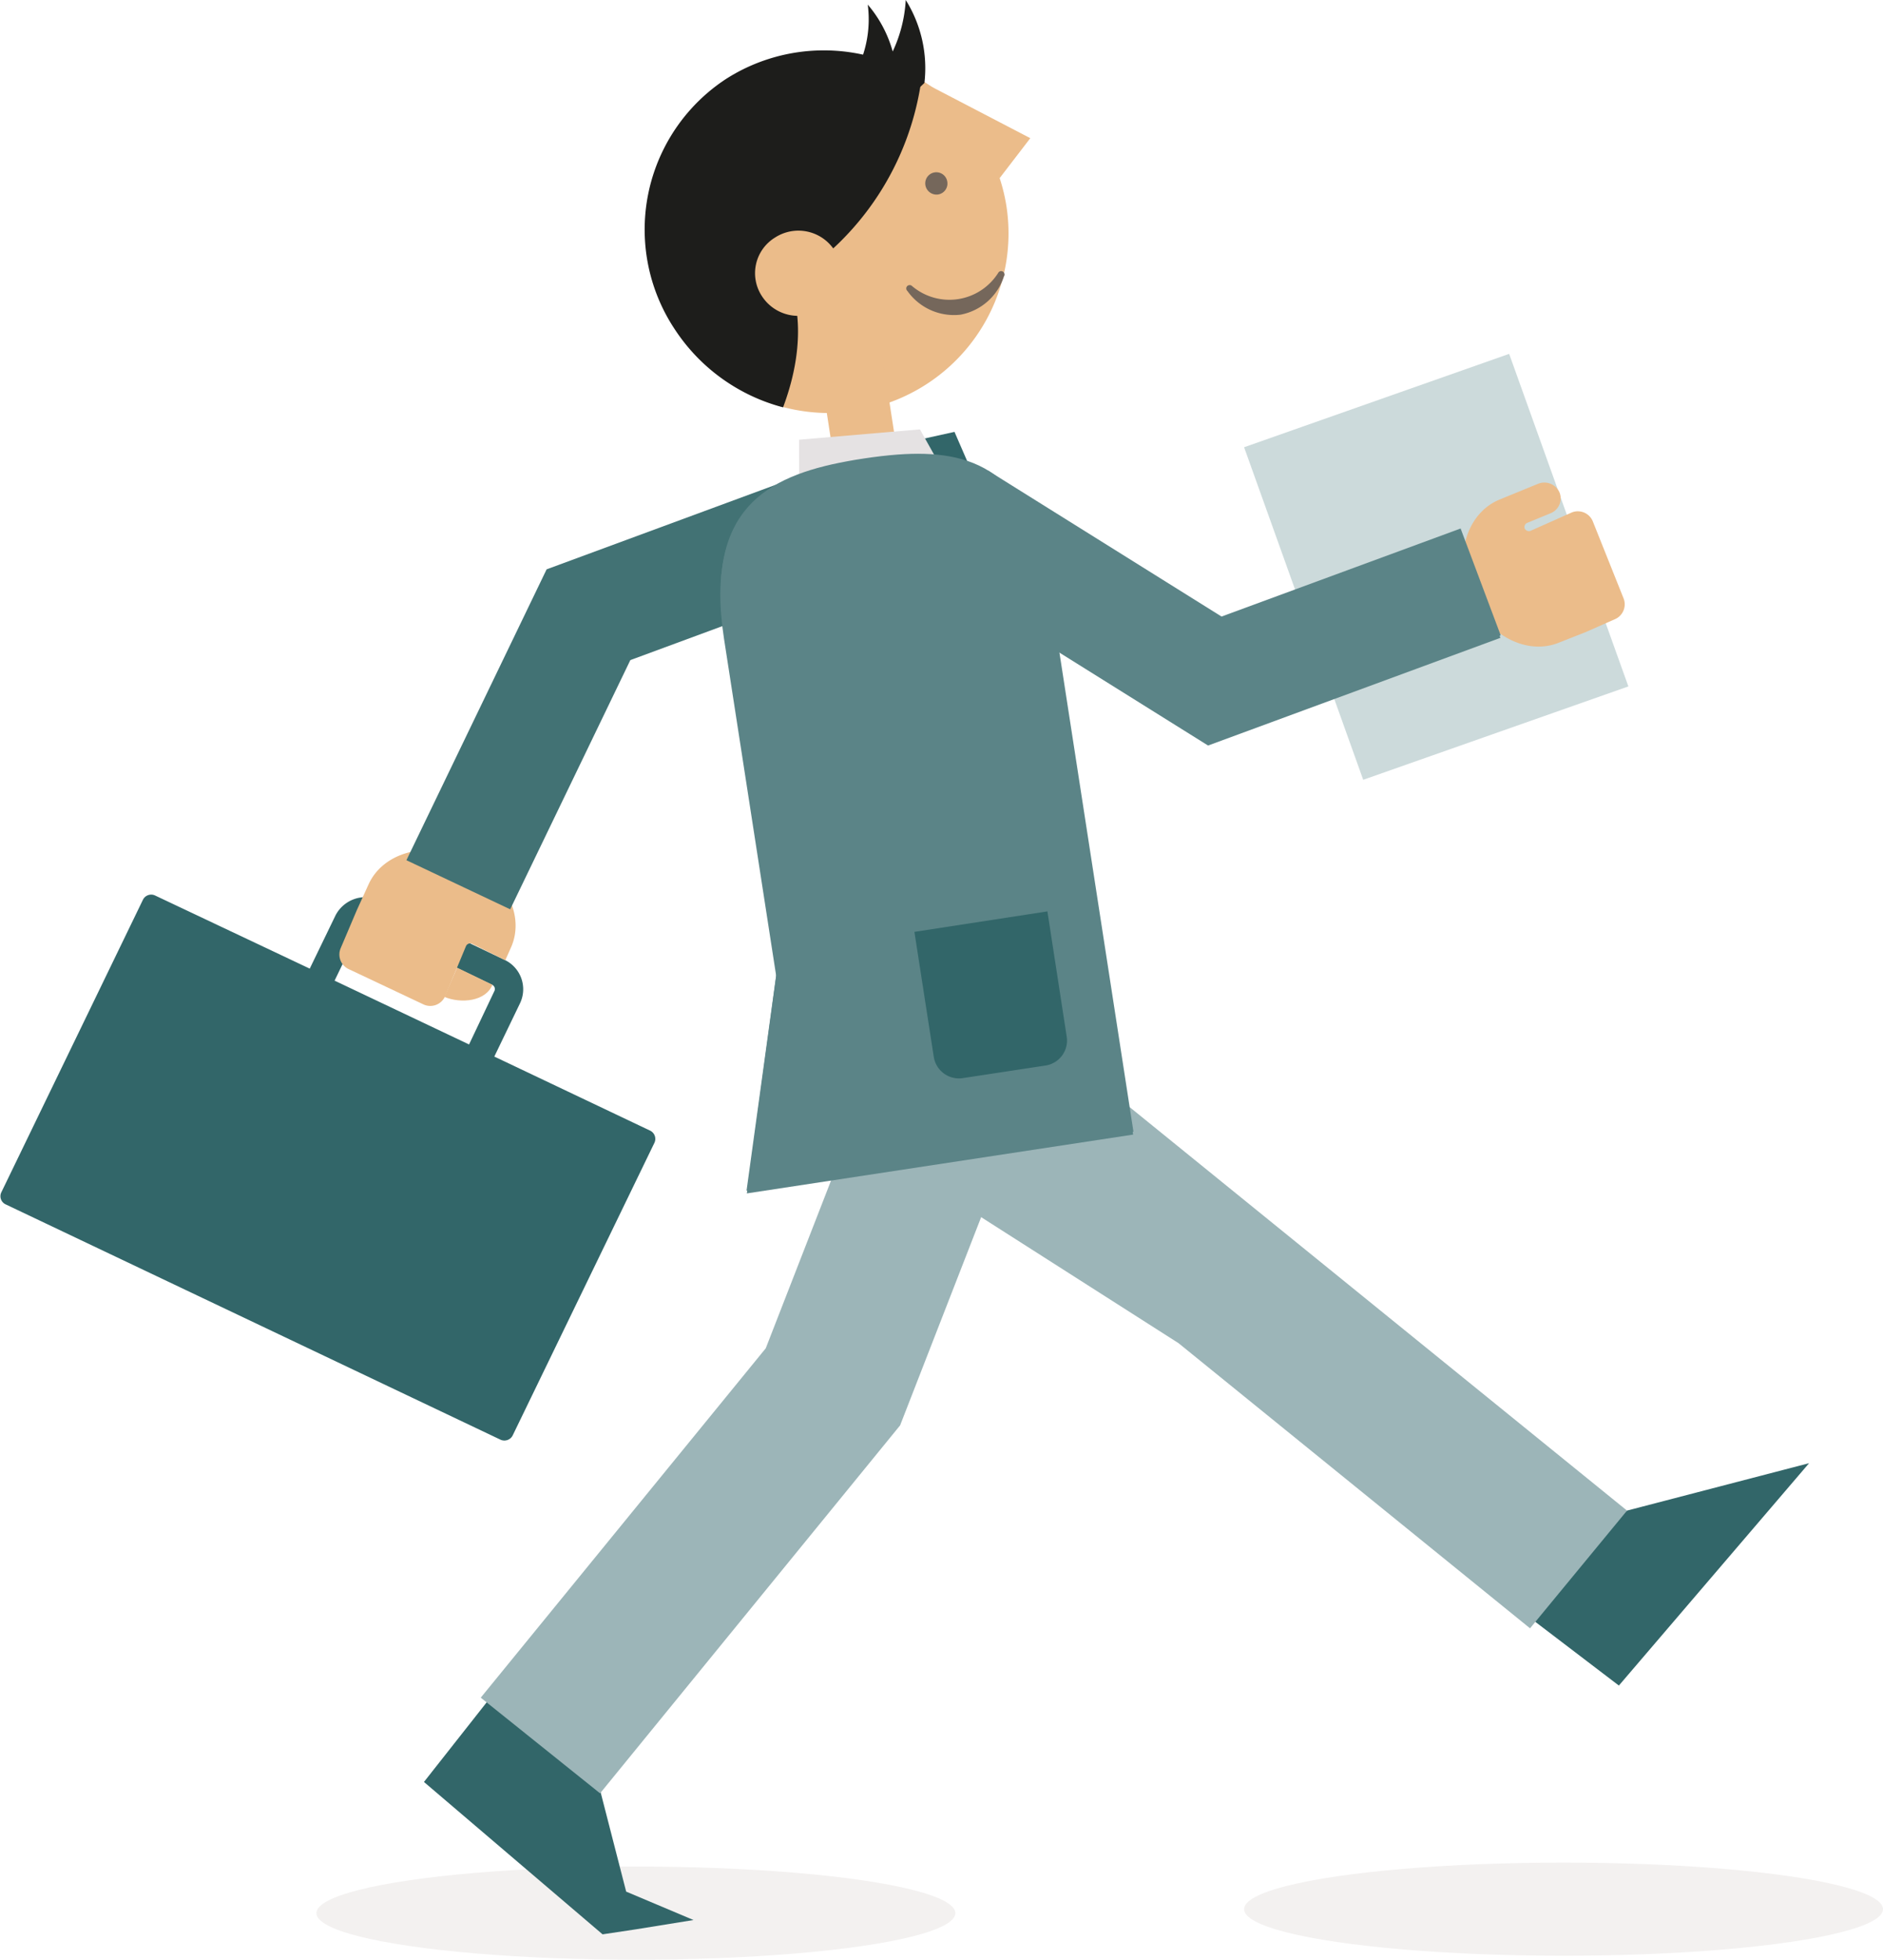 <svg xmlns="http://www.w3.org/2000/svg" viewBox="0 0 180.37 187.63"><defs><style>.cls-1{fill:#e1dad8;opacity:0.38;}.cls-2{fill:#326669;}.cls-3{fill:#ebbc8a;}.cls-4{fill:#9cb5b8;}.cls-5{fill:#1d1d1b;}.cls-6{fill:#e5e2e3;}.cls-7{fill:#427274;}.cls-8{fill:#5b8487;}.cls-9{fill:#ccdadb;}.cls-10{fill:#75675b;}</style></defs><title>happyman</title><g id="Capa_2" data-name="Capa 2"><g id="Capa_1-2" data-name="Capa 1"><ellipse class="cls-1" cx="60.91" cy="183.17" rx="30.6" ry="4.46"/><path class="cls-2" d="M62.23,108.23l-14.88-7.07,2.46-5.1a3.11,3.11,0,0,0-1.48-4.16l-12-5.72a3.23,3.23,0,0,0-4.19,1.46l-2.47,5.1-14.81-7a.88.88,0,0,0-1.17.41l-13.56,28a.86.86,0,0,0,.41,1.16l47.4,22.53a.89.89,0,0,0,1.17-.41l13.57-28A.88.88,0,0,0,62.23,108.23ZM34.51,88.79a.46.46,0,0,1,.45-.23h.17l12,5.72a.45.45,0,0,1,.22.62L44.93,100,32.05,93.89Z"/><path class="cls-3" d="M48.4,91.94l.53-1.19c1.4-3.06-.52-6.91-4.29-8.59s-7.93-.56-9.33,2.5l-1.13,2.48-1.55,3.65a1.54,1.54,0,0,0,.78,2h0l7.16,3.38h0a1.55,1.55,0,0,0,2.06-.77l2-4.8a.45.45,0,0,1,.57-.25h0Z"/><path class="cls-3" d="M43.79,92.65l-1.22,2.8c1.61.66,3.94.43,4.6-1.16Z"/><polygon class="cls-2" points="59.98 181.11 57.51 171.51 49.16 159.76 40.61 170.61 57.72 185.2 60.91 184.72 66.43 183.83 59.98 181.11"/><polygon class="cls-2" points="155.85 144.63 173.29 140.09 155.07 161.38 144.06 152.99 155.85 144.63"/><polygon class="cls-4" points="146.56 155.9 112.89 128.6 80.42 107.88 88.38 95.64 105.2 103.56 155.85 144.63 146.56 155.9"/><polygon class="cls-4" points="57.48 171.7 46.05 162.54 73.35 129.09 86.99 94.07 100.69 99.31 86.22 136.47 57.48 171.7"/><path class="cls-3" d="M62.41,25a17.2,17.2,0,0,0,34-5.23,17.2,17.2,0,0,0-34,5.23Z"/><path class="cls-5" d="M75.56,27s2.31,4.36-.55,12a17.82,17.82,0,0,1-10.36-7.45,17.24,17.24,0,0,1,4.91-24,17.41,17.41,0,0,1,18.71,0A27.09,27.09,0,0,1,75.56,27Z"/><path class="cls-5" d="M86.76,0a13.28,13.28,0,0,1-1.25,4.93A11.7,11.7,0,0,0,83.12.44a10.87,10.87,0,0,1-1,6.16l2.37,5.19,4.06-3.85A12.31,12.31,0,0,0,86.76,0Z"/><path class="cls-3" d="M79.92,23.94a4.12,4.12,0,0,0-5.69-1.19A4,4,0,0,0,73,28.38a4.14,4.14,0,0,0,5.7,1.2Z"/><polygon class="cls-3" points="88.53 7.94 98.69 13.23 95.75 17.06 88.53 7.94"/><polygon class="cls-3" points="86.06 44.09 80.04 45 78.42 34.49 84.44 33.58 86.06 44.09"/><polygon class="cls-2" points="87.62 42.19 91.43 41.35 93.02 45.01 89.45 46.31 87.62 42.19"/><polygon class="cls-6" points="76.54 42.1 76.55 45.36 76.98 46.18 90.32 45.04 88.12 41.11 76.54 42.1"/><polygon class="cls-7" points="48.87 87.06 38.93 82.36 52.36 54.51 77.11 45.38 80.95 55.61 60.38 63.2 48.87 87.06"/><path class="cls-8" d="M86,43.75c-1.08.08-2.2.22-3.33.39-8.61,1.3-15.3,4.18-13.32,17l5,32.3-2.81,20.82,37-5.63-7.13-46.14Z"/><polygon class="cls-9" points="155.98 65.72 130.58 74.66 119.17 42.82 144.56 33.88 155.98 65.72"/><path class="cls-3" d="M152.57,49.91h0a1.55,1.55,0,0,0-2-.85l-3.93,1.75a.45.45,0,0,1-.59-.21h0a.43.43,0,0,1,.27-.55l2.21-.91a1.53,1.53,0,0,0,.85-2h0a1.59,1.59,0,0,0-2-.84l-3.74,1.53c-3.13,1.29-4.4,5.4-2.82,9.17s5.4,5.81,8.53,4.52l2.54-1,2.79-1.23a1.55,1.55,0,0,0,.84-2h0Z"/><polygon class="cls-8" points="115.72 71.38 88.75 54.53 94.62 45.3 116.98 59.27 139.88 50.84 143.72 61.07 115.72 71.38"/><path class="cls-8" d="M108.57,108.34,100.5,56.12C98.79,45,93.09,43,86,43.52h0c-1.07.08-2.16.21-3.27.38-.55.08-1.08.17-1.61.27-7.82,1.44-13.59,4.72-11.74,16.69l5,32.3L71.51,114l37-5.62h0Z"/><polygon class="cls-8" points="115.75 71.15 88.78 54.3 94.65 45.06 117.01 59.03 139.91 50.6 143.75 60.83 115.75 71.15"/><path class="cls-2" d="M100.33,87.26l1.85,12a2.42,2.42,0,0,1-2.05,2.76l-7.89,1.2a2.44,2.44,0,0,1-2.79-2l-1.86-12Z"/><path class="cls-10" d="M90.74,17.4a1.06,1.06,0,0,1-.88,1.22,1.08,1.08,0,0,1-1.22-.91,1.06,1.06,0,1,1,2.1-.31Z"/><path class="cls-10" d="M96.22,26.24a.33.33,0,0,0-.37-.28.33.33,0,0,0-.21.13h0a5.53,5.53,0,0,1-8.32,1.26h0a.32.32,0,0,0-.23-.05.32.32,0,0,0-.17.56h0A5.47,5.47,0,0,0,92,30.13a5.42,5.42,0,0,0,4.17-3.68h0A.26.26,0,0,0,96.22,26.24Z"/><ellipse class="cls-1" cx="149.77" cy="182.79" rx="30.6" ry="4.46"/></g></g></svg>